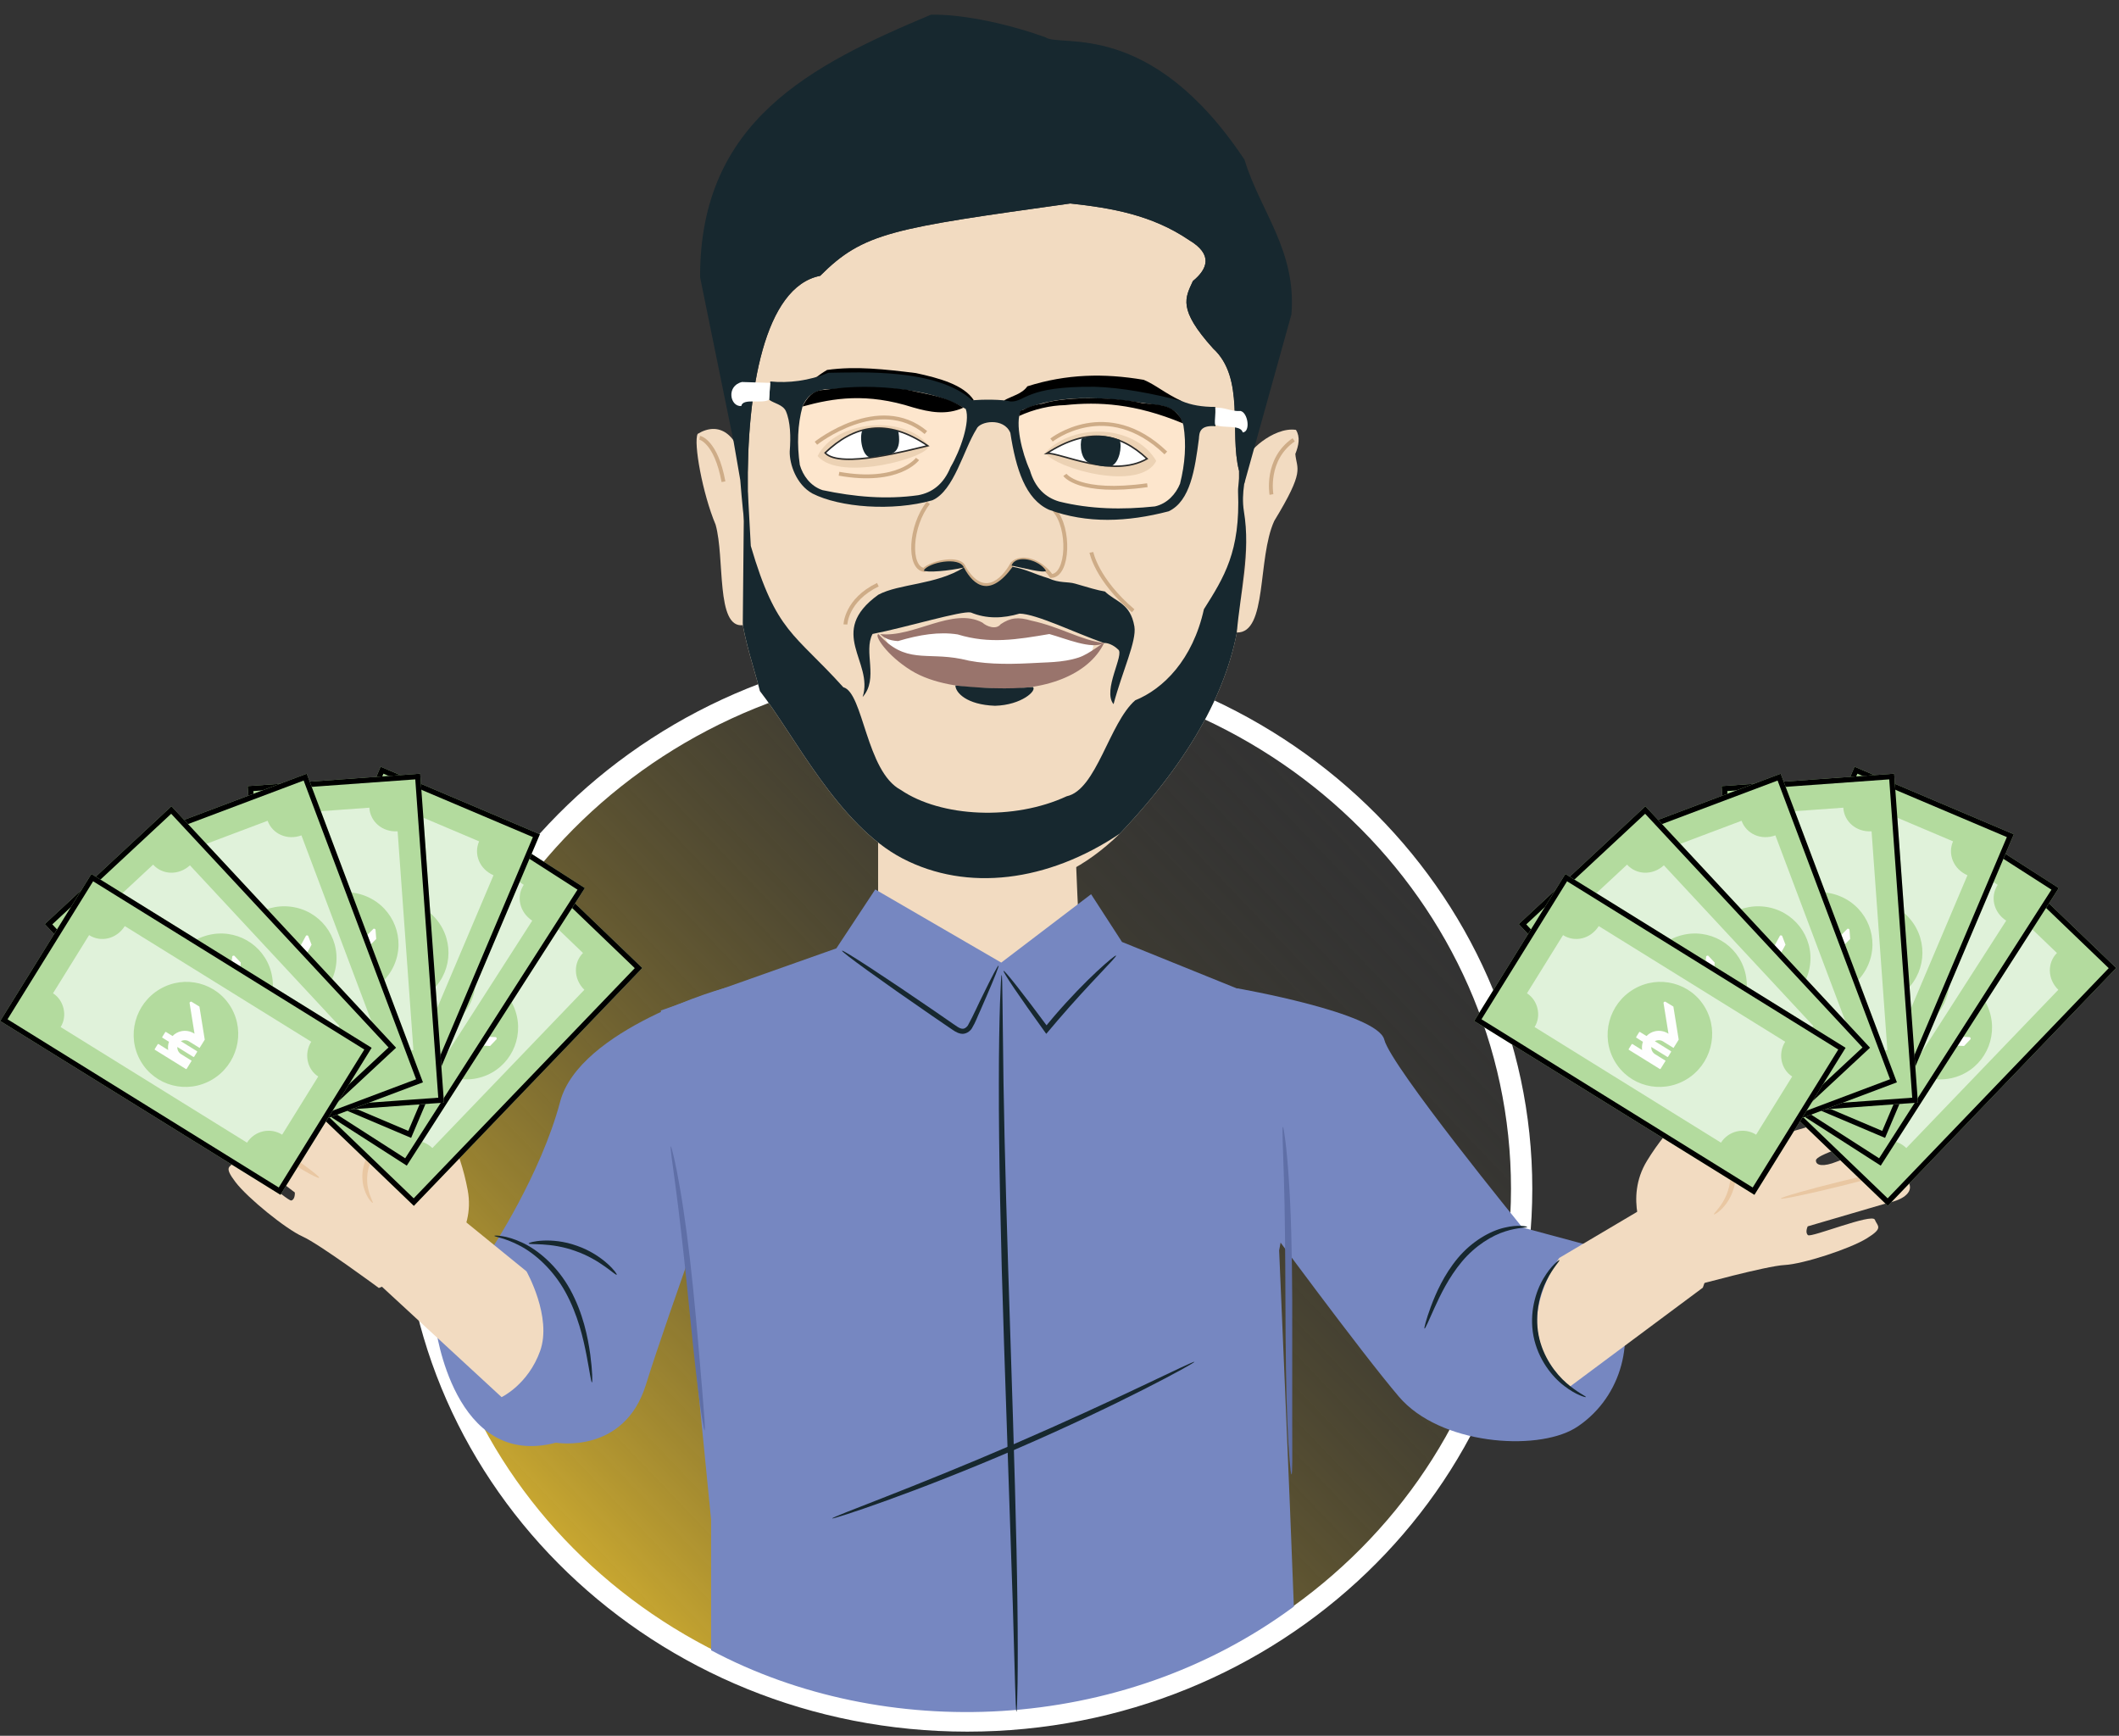 <svg width="398" height="326" viewBox="0 0 398 326" fill="none" xmlns="http://www.w3.org/2000/svg">
<rect x="0" y="0" width="398" height="326" fill="#333333" stroke="none"/>
<path d="M285.802 223.262C285.802 278.394 239.255 323.223 181.666 323.223C124.078 323.223 77.531 278.394 77.531 223.262C77.531 168.13 124.078 123.301 181.666 123.301C239.255 123.301 285.802 168.13 285.802 223.262Z" fill="url(#paint0_linear_691_8932)" stroke="white" stroke-width="4"/>
<path d="M193.291 191.406L164.93 183.281L164.93 150.425L201.997 158.781C201.959 158.785 202.624 175.782 203.057 180.69L193.291 191.406Z" fill="#F2DBC1"/>
<path d="M248.238 192.082L240.254 234.843C240.356 237.066 242.31 282.499 243.018 301.727C210.433 325.841 165.936 327.174 133.56 309.943V285.421L124.125 189.783L157.086 178.114L164.394 167.047L188.058 180.787L204.932 167.943L210.738 176.909L248.238 192.082Z" fill="#7687C1"/>
<path d="M209.625 179.465C209.716 179.579 208.457 180.905 206.435 183.046C204.414 185.188 201.643 188.165 198.709 191.582C198.092 192.31 197.488 193.022 196.903 193.71L196.513 194.168L196.163 193.685C193.891 190.539 191.926 187.743 190.552 185.714C189.178 183.684 188.396 182.421 188.492 182.341C188.587 182.26 189.542 183.375 191.05 185.29C192.557 187.205 194.617 189.921 196.922 193.04L196.183 193.016C196.768 192.32 197.373 191.6 197.99 190.863C200.945 187.422 203.814 184.508 205.965 182.496C208.119 180.485 209.54 179.358 209.625 179.465Z" fill="#17282F"/>
<path d="M190.915 321.484C190.874 321.484 190.83 321.001 190.784 320.078C190.75 319.08 190.704 317.737 190.647 316.047C190.545 312.463 190.401 307.419 190.225 301.222C189.802 288.632 189.221 271.375 188.58 252.312C187.952 233.204 187.579 215.902 187.611 203.377C187.607 197.114 187.703 192.046 187.82 188.544C187.892 186.855 187.949 185.511 187.99 184.513C188.044 183.592 188.092 183.108 188.135 183.109C188.178 183.109 188.212 183.594 188.24 184.516C188.254 185.514 188.274 186.858 188.299 188.548C188.343 192.132 188.405 197.175 188.483 203.373C188.673 215.892 189.184 233.186 189.811 252.293C190.437 271.392 190.955 288.689 191.097 301.213C191.181 307.475 191.175 312.543 191.126 316.046C191.087 317.736 191.056 319.079 191.032 320.078C190.998 321.001 190.958 321.484 190.915 321.484Z" fill="#17282F"/>
<path d="M224.336 255.77C224.368 255.834 223.472 256.365 221.824 257.272C220.178 258.184 217.77 259.45 214.773 260.972C208.779 264.017 200.401 268.026 190.995 272.094C181.583 276.159 172.931 279.509 166.618 281.783C163.463 282.921 160.897 283.806 159.11 284.378C157.325 284.953 156.328 285.241 156.305 285.174C156.283 285.107 157.237 284.693 158.98 284.002C160.897 283.25 163.383 282.276 166.374 281.104C172.615 278.66 181.21 275.209 190.605 271.152C199.994 267.09 208.402 263.193 214.466 260.319C217.371 258.942 219.786 257.799 221.65 256.916C223.35 256.119 224.305 255.708 224.336 255.77Z" fill="#17282F"/>
<path d="M136.912 185.4C135.952 185.4 108.802 193.32 105.201 206.934C101.601 220.548 92.268 234.684 92.268 234.684L81.836 249.306C81.836 249.306 85.214 276.029 104.42 270.952C104.42 270.952 117.236 273.218 121.317 260.065C125.398 246.913 138.841 209.934 138.841 209.934L136.912 185.4Z" fill="#7687C1"/>
<path d="M232.362 185.616C232.362 185.616 258.728 190.197 260.002 195.258C261.275 200.32 285.937 230.537 285.937 230.537L299.5 234.184L303.115 241.666C307.399 250.533 305.076 261.343 297.207 267.291C296.712 267.665 296.226 267.996 295.755 268.275C288.427 272.614 270.42 271.328 262.743 262.306C255.474 253.763 237.612 229.433 237.612 229.433L229.898 201.793L232.362 185.616Z" fill="#7687C1"/>
<path d="M292.871 236.251L312.378 224.704L321.777 236.251L319.832 241.84L294.685 260.559C294.685 260.559 289.97 257.085 288.853 250.419C287.678 243.405 292.871 236.251 292.871 236.251Z" fill="#F2DBC1"/>
<path d="M286.845 230.436C286.843 230.62 285.185 230.478 282.728 231.269C280.281 232.024 277.128 233.911 274.593 236.933C272.057 239.967 270.505 243.282 269.416 245.665C268.339 248.066 267.7 249.578 267.561 249.526C267.438 249.482 267.837 247.888 268.756 245.39C269.687 242.914 271.168 239.455 273.821 236.277C276.486 233.097 279.902 231.19 282.532 230.578C285.182 229.929 286.872 230.344 286.845 230.436Z" fill="#17282F"/>
<path d="M98.886 238.774L80.463 223.785L69.883 235.439L71.177 241.144L94.211 262.398C94.211 262.398 99.191 260.036 101.446 253.74C103.736 247.342 98.886 238.774 98.886 238.774Z" fill="#F2DBC1"/>
<path d="M111.179 259.637C111.025 259.653 110.761 257.659 110.158 254.492C109.542 251.345 108.547 246.954 106.211 242.685C103.87 238.428 100.46 235.43 97.664 233.975C94.859 232.474 92.822 232.29 92.86 232.099C92.867 232.039 93.375 232.026 94.281 232.162C95.188 232.294 96.485 232.642 97.983 233.335C100.985 234.683 104.652 237.748 107.093 242.194C109.521 246.635 110.419 251.165 110.862 254.375C111.29 257.609 111.302 259.625 111.179 259.637Z" fill="#17282F"/>
<path d="M115.833 239.405C115.629 239.646 112.745 236.566 108.067 234.949C103.413 233.253 99.318 233.855 99.299 233.535C99.192 233.303 103.455 232.195 108.386 233.979C113.336 235.704 116.054 239.288 115.833 239.405Z" fill="#17282F"/>
<path d="M297.868 262.384C297.845 262.44 297.416 262.338 296.684 262.031C295.951 261.726 294.931 261.169 293.8 260.297C291.547 258.593 288.881 255.314 288.026 250.942C287.19 246.565 288.444 242.529 289.901 240.111C290.626 238.879 291.365 237.985 291.931 237.429C292.496 236.871 292.856 236.618 292.899 236.661C293.03 236.78 291.75 237.99 290.508 240.44C289.264 242.843 288.205 246.667 288.986 250.757C289.784 254.842 292.191 257.997 294.241 259.765C296.306 261.577 297.945 262.225 297.868 262.384Z" fill="#17282F"/>
<path d="M309.223 232.788C308.942 232.502 305.029 225.086 309.339 218.025C313.648 210.964 318.441 207.429 321.212 204.925C323.983 202.422 328.893 194.6 330.531 195.58C332.168 196.559 333.345 198.443 332.442 201.473C331.538 204.503 322.974 211.393 325.355 214.09C326.33 215.195 329.476 214.423 329.476 214.423C329.476 214.423 341.497 211.375 346.307 209.344C351.115 207.313 355.856 206.814 356.154 208.606C356.452 210.397 355.818 211.641 351.835 213.31C347.85 214.979 341.113 216.88 341.077 217.93C341.04 218.981 342.599 219.136 344.932 218.191C347.265 217.245 358.525 213.595 359.708 214.627C360.891 215.66 360.931 217.818 359.535 218.743L357.194 220.54C357.194 220.54 359.423 222.177 358.531 223.788C357.639 225.398 354.6 225.911 354.6 225.911L339.533 230.324C339.533 230.324 338.972 231.502 339.598 231.98C340.226 232.46 351.635 227.817 352.136 229.07C352.636 230.324 353.854 230.59 350.634 232.578C347.413 234.566 338.627 237.414 335.194 237.584C331.761 237.753 318.345 241.441 318.345 241.441L309.223 232.788Z" fill="#F2DBC1"/>
<path d="M326.43 209.247C326.579 209.32 326.017 210.355 325.42 212.044C325.137 212.896 324.933 213.91 325.08 215.051C325.202 216.198 325.627 217.455 325.886 218.89C326.438 221.845 325.366 224.544 324.236 226.062C323.08 227.621 321.97 228.164 321.917 228.073C321.807 227.944 322.72 227.216 323.64 225.676C324.541 224.159 325.386 221.716 324.891 219.065C324.654 217.735 324.24 216.427 324.152 215.14C324.037 213.844 324.362 212.658 324.752 211.796C325.568 210.063 326.332 209.196 326.43 209.247Z" fill="#E9C7A2"/>
<path d="M334.48 225.103C334.43 224.873 339.397 223.45 345.573 221.921C351.75 220.393 356.797 219.34 356.848 219.568C356.897 219.797 351.932 221.221 345.754 222.75C339.579 224.278 334.531 225.331 334.48 225.103Z" fill="#E9C7A2"/>
<path d="M82.72 237.21C83.084 237.047 89.356 231.614 87.848 223.531C86.339 215.448 83.132 210.447 81.44 207.131C79.747 203.817 77.95 194.813 76.078 195.125C74.206 195.437 72.442 196.752 72.209 199.877C71.974 203.003 76.197 209.516 74.083 212.378C72.552 214.451 70.378 212.913 70.378 212.913C70.378 212.913 60.266 205.747 56.509 202.129C52.752 198.512 48.516 196.335 47.603 197.882C46.69 199.429 46.839 200.806 49.956 203.791C53.073 206.775 58.672 210.97 58.333 211.953C57.995 212.936 56.488 212.516 54.651 210.798C52.814 209.081 43.626 201.632 42.157 202.157C40.69 202.682 39.888 204.662 40.86 206.021L42.402 208.528C42.402 208.528 39.747 209.235 40.006 211.046C40.264 212.856 42.913 214.43 42.913 214.43L55.374 223.961C55.374 223.961 55.479 225.252 54.726 225.467C53.973 225.683 44.997 217.264 44.086 218.24C43.175 219.217 41.947 219.022 44.24 222.024C46.534 225.027 53.704 230.839 56.84 232.237C59.977 233.637 71.159 241.901 71.159 241.901L82.72 237.21Z" fill="#F2DBC1"/>
<path d="M59.946 221.202C59.772 221.48 55.417 219.085 50.446 215.514C45.468 211.95 41.786 208.583 41.986 208.324C42.193 208.05 46.183 210.97 51.137 214.515C56.082 218.069 60.128 220.911 59.946 221.202Z" fill="#E9C7A2"/>
<path d="M70.011 225.91C69.935 225.982 69.036 225.187 68.449 223.441C67.862 221.751 67.754 218.988 69.356 216.662C70.15 215.53 71.124 214.713 71.915 213.944C72.724 213.185 73.351 212.458 73.757 211.758C74.6 210.365 74.434 209.266 74.593 209.259C74.705 209.198 75.176 210.422 74.407 212.099C74.049 212.92 73.4 213.789 72.605 214.605C71.823 215.434 70.908 216.253 70.213 217.251C68.824 219.261 68.782 221.693 69.15 223.283C69.507 224.914 70.154 225.82 70.011 225.91Z" fill="#E9C7A2"/>
<path d="M187.548 181.351C187.674 181.409 186.816 183.578 185.325 187.038C184.936 187.929 184.526 188.871 184.094 189.863C183.6 190.888 183.275 191.929 182.545 193.132C182.193 193.71 181.35 194.314 180.468 194.136C179.628 193.983 179.067 193.493 178.515 193.139C177.391 192.371 176.233 191.58 175.047 190.768C170.299 187.507 166.034 184.508 162.976 182.297C159.916 180.085 158.064 178.661 158.143 178.546C158.222 178.433 160.217 179.651 163.379 181.713C166.541 183.776 170.87 186.681 175.618 189.943C176.801 190.76 177.954 191.557 179.074 192.331C179.641 192.722 180.155 193.115 180.625 193.192C181.077 193.28 181.47 193.042 181.79 192.598C182.906 190.571 183.838 188.385 184.678 186.743C186.335 183.358 187.421 181.294 187.548 181.351Z" fill="#17282F"/>
<path d="M240.96 211.636C241.048 211.631 241.206 212.539 241.414 214.185C241.628 215.831 241.851 218.219 242.051 221.172C242.469 227.078 242.687 235.248 242.714 244.263C242.714 253.177 242.713 261.237 242.713 267.346C242.717 270.146 242.719 272.491 242.722 274.34C242.713 275.992 242.666 276.908 242.578 276.91C242.49 276.913 242.367 276.002 242.223 274.353C242.072 272.702 241.933 270.313 241.808 267.358C241.553 261.449 241.459 253.281 241.434 244.266C241.407 235.254 241.331 227.1 241.146 221.198C241.055 218.401 240.978 216.057 240.917 214.209C240.861 212.557 240.872 211.641 240.96 211.636Z" fill="#5F6FA7"/>
<path d="M125.992 215.31C126.066 215.298 126.272 216.028 126.58 217.358C126.894 218.687 127.275 220.624 127.694 223.024C128.538 227.825 129.429 234.493 130.172 241.875C130.913 249.257 131.458 255.944 131.867 260.783C132.043 263.029 132.194 264.942 132.316 266.516C132.409 267.871 132.424 268.625 132.348 268.633C132.272 268.641 132.114 267.902 131.891 266.558C131.664 265.214 131.394 263.263 131.092 260.85C130.485 256.024 129.817 249.342 129.076 241.969C128.335 234.597 127.568 227.937 126.924 223.124C126.623 220.89 126.368 218.987 126.157 217.422C125.98 216.075 125.917 215.322 125.992 215.31Z" fill="#5F6FA7"/>
<path fill-rule="evenodd" clip-rule="evenodd" d="M140.458 92.295C140.231 73.395 143.568 53.867 154.055 51.804C162.23 43.618 167.663 42.89 201.033 38.219C208.751 39.058 216.378 40.362 223.339 45.092C227.827 47.757 226.884 50.472 224.056 52.791C222.628 55.944 221.171 58.03 227.86 65.452C233.904 71.002 230.892 81.167 232.71 88.322C232.701 97.755 232.692 107.188 232.683 116.621C230.87 128.904 224.081 142.099 210.325 156.571C197.229 169.31 183.557 169.112 169.543 161.247C157.441 154.967 149.22 138.093 142.731 129.795C140.539 121.114 136.092 111.841 140.458 92.295Z" fill="#F2DBC1"/>
<path fill-rule="evenodd" clip-rule="evenodd" d="M232.773 88.643C232.889 89.81 232.493 91.264 232.536 92.319C232.995 103.593 229.908 108.424 226.123 114.423C224.026 123.903 218.499 129.387 213.218 131.528C208.328 135.785 205.953 148.369 200.347 149.549C190.46 154.146 176.765 153.506 169.208 148.367C162.659 144.914 162.174 130.054 158.39 129.069C149.161 118.818 145.827 118.905 141.018 102.533C140.833 99.119 140.647 95.705 140.461 92.291C136.095 111.838 140.542 121.11 142.735 129.792C149.224 138.09 157.445 154.963 169.547 161.243C181.649 167.523 196.768 165.657 210.328 156.568C224.085 142.095 230.874 128.9 232.687 116.618C233.64 103.537 235.598 94.573 233.253 88.824C232.764 88.309 232.945 88.832 232.773 88.643Z" fill="#17282F"/>
<path d="M174.366 94.439C170.87 98.848 170.572 106.628 173.555 107.036C174.956 105.619 180.368 104.444 181.038 106.585C184.598 112.596 188.354 109.201 190.164 105.836C191.826 104.26 195.389 105.241 197.466 108.184C200.732 108.023 200.985 99.101 198.031 95.848" stroke="#CEAC87" stroke-width="0.727" stroke-miterlimit="22.926"/>
<path fill-rule="evenodd" clip-rule="evenodd" d="M173.503 107.145C173.955 107.595 178.345 107.217 181.046 106.581C180.154 104.44 174.3 105.668 173.503 107.145Z" fill="#17282F"/>
<path fill-rule="evenodd" clip-rule="evenodd" d="M196.464 107.211C196.037 107.684 192.391 106.716 189.991 106.222C190.77 104.037 195.223 105.089 196.464 107.211Z" fill="#17282F"/>
<path fill-rule="evenodd" clip-rule="evenodd" d="M192.965 72.555C200.314 70.22 207.376 70.075 214.819 71.336C217.108 72.301 218.78 73.855 221.947 75.324C222.015 76.715 222.082 78.106 222.149 79.498C213.224 75.784 206.329 75.416 200.063 76.083C197.372 76.135 194.641 76.481 191.772 77.81C190.713 76.94 189.654 76.07 188.595 75.2C190.056 74.363 191.945 74.019 192.965 72.555Z" fill="black"/>
<path fill-rule="evenodd" clip-rule="evenodd" d="M150.732 76.348C156.564 74.745 162.787 73.734 171.498 76.516C174.595 77.4 177.71 78.023 180.959 76.564C181.605 76.093 182.251 75.623 182.897 75.153C181.01 72.257 176.369 71.006 172.042 70.071C166.217 69.353 160.717 68.726 155.354 69.478C151.881 71.498 150.381 73.794 150.732 76.348Z" fill="black"/>
<path fill-rule="evenodd" clip-rule="evenodd" d="M162.023 130.909C165.097 127.439 162.106 122.387 163.887 119.065C170.249 117.82 180.585 114.671 182.333 115.029C185.324 116.27 188.39 116.16 191.5 115.245C194.672 115.289 202.067 118.926 207.351 120.766C208.074 120.691 209.21 121.186 210.009 121.982C211.296 122.832 206.999 129.652 209.153 132.253C210.819 125.981 213.521 120.4 213.067 117.664C212.311 113.239 209.591 113.082 207.529 111.089C206.258 110.894 204.341 110.324 201.93 109.612C200.56 109.208 198.956 109.551 196.93 108.604C193.903 107.682 192.932 106.973 190.2 106.445C186.016 112.227 182.936 110.16 181.048 106.582C175.725 109.893 168.932 109.577 164.952 111.707C155.188 118.78 164.172 124.259 162.023 130.909Z" fill="#17282F"/>
<path fill-rule="evenodd" clip-rule="evenodd" d="M234.696 85.922C233.729 85.361 239.093 80.088 243.413 80.734C244.253 82.095 243.931 83.652 243.294 85.263C243.557 88.234 245.197 88.203 239.338 97.832C236.122 104.841 238.094 118.939 232.308 118.791C232.937 111.199 234.957 103.955 233.626 95.959C233.107 92.584 233.946 89.33 234.696 85.922Z" fill="#F2DBC1"/>
<path d="M238.811 92.872C238.811 92.872 237.621 86.298 242.986 82.6" stroke="#CEAC87" stroke-width="0.727" stroke-miterlimit="22.926"/>
<path fill-rule="evenodd" clip-rule="evenodd" d="M139.855 88.24C138.599 81.262 134.938 79.121 131.039 81.486C130.213 83.096 131.948 92.704 134.41 98.546C136.173 104.836 134.432 117.95 139.509 117.42C139.574 110.702 139.639 103.983 139.704 97.264C139.755 94.256 139.805 91.248 139.855 88.24Z" fill="#F2DBC1"/>
<path d="M131.414 82.207C131.414 82.207 134.479 82.825 135.887 90.473" stroke="#CEAC87" stroke-width="0.727" stroke-miterlimit="22.926"/>
<path d="M158.794 117.276C158.794 117.276 158.927 112.699 164.885 109.811" stroke="#CEAC87" stroke-width="0.727" stroke-miterlimit="22.926"/>
<path d="M204.992 103.742C204.992 103.742 205.953 108.862 212.839 114.714" stroke="#CEAC87" stroke-width="0.727" stroke-miterlimit="22.926"/>
<path fill-rule="evenodd" clip-rule="evenodd" d="M232.697 88.318C230.879 81.163 233.892 70.998 227.847 65.448C221.158 58.026 222.615 55.94 224.043 52.787C226.871 50.468 227.814 47.753 223.326 45.088C216.366 40.358 208.738 39.054 201.021 38.215C167.65 42.886 162.217 43.614 154.042 51.8C143.555 53.863 140.218 73.391 140.445 92.291C140.671 111.191 139.042 90.163 139.042 90.163C138.627 87.765 138.212 85.367 137.797 82.969C135.696 72.673 133.595 62.377 131.495 52.081C131.411 22.752 152.272 12.241 174.858 2.758C181.298 2.632 190.138 4.745 196.363 7.006C199.225 9.009 216.024 3.345 233.747 29.992C236.686 39.673 243.533 47.029 242.563 59.036C239.607 69.656 236.65 80.276 233.694 90.896C233.362 90.037 233.029 89.177 232.697 88.318Z" fill="#17282F"/>
<path fill-rule="evenodd" clip-rule="evenodd" d="M182.603 75.176C184.519 75.015 188.245 74.978 189.827 75.41C192.623 75.495 192.578 72.507 205.617 72.64C210.724 72.802 216.49 73.899 221.948 75.322C223.69 76.073 225.802 76.435 228.265 76.426C228.275 77.632 228.286 78.839 228.297 80.045C225.326 79.814 225.259 81.253 225.183 82.414C224.438 88.089 223.587 94.098 219.508 96.028C211.729 98.057 204.177 98.377 197.016 95.732C192.631 93.746 190.824 88.155 189.768 81.298C188.547 78.352 183.977 79.089 183.406 80.593C180.978 84.427 179.203 92.171 175.12 93.959C167.608 96.084 157.752 95.306 152.603 92.694C149.55 91.002 148.278 87.165 148.33 84.795C148.544 82.051 148.476 79.194 147.598 77.193C147.012 75.972 145.382 75.772 144.453 75.076C144.529 73.931 144.605 72.786 144.681 71.641C148.069 71.983 151.96 71.523 155.563 70.02C161.639 69.948 175.907 69.125 182.603 75.176Z" fill="#17282F"/>
<path fill-rule="evenodd" clip-rule="evenodd" d="M150.733 76.35C149.79 79.808 149.679 83.479 150.228 87.32C150.793 89.273 152.191 91.286 154.481 92.051C160.496 93.329 166.49 93.845 172.449 93.007C175.097 92.518 177.237 90.932 178.543 87.725C180.374 84.634 182.272 79.196 181.391 76.813C173.87 72.377 164.46 72.62 154.936 73.143C152.457 73.493 151.379 74.778 150.733 76.35Z" fill="#FDE6CD"/>
<path fill-rule="evenodd" clip-rule="evenodd" d="M222.276 79.885C222.854 83.421 222.584 87.084 221.639 90.847C220.874 92.731 219.275 94.588 216.918 95.111C210.803 95.757 204.787 95.648 198.948 94.196C196.365 93.435 194.401 91.635 193.436 88.311C191.935 85.046 190.612 79.44 191.735 77.162C199.677 73.53 209.011 74.749 218.429 76.258C220.858 76.864 221.796 78.253 222.276 79.885Z" fill="#FDE6CD"/>
<path d="M153.251 83.242C153.251 83.242 165.072 73.848 173.904 81.237" stroke="#CEAC87" stroke-width="0.727" stroke-miterlimit="22.926"/>
<path d="M172.335 86.2C172.335 86.2 168.813 90.982 157.586 88.974" stroke="#CEAC87" stroke-width="0.727" stroke-miterlimit="22.926"/>
<path fill-rule="evenodd" clip-rule="evenodd" d="M196.285 85.042C201.862 79.163 213.345 79.903 217.168 86.576C214.195 92.386 198.451 88.112 196.285 85.042Z" fill="#ECD2B4"/>
<path fill-rule="evenodd" clip-rule="evenodd" d="M174.358 83.61C170.04 77.919 157.036 78.782 153.569 85.647C157.872 90.745 175.453 85.592 174.358 83.61Z" fill="#ECD2B4"/>
<path d="M197.503 82.648C197.503 82.648 207.894 74.435 218.971 85.067" stroke="#CEAC87" stroke-width="0.727" stroke-miterlimit="22.926"/>
<path d="M200.016 89.188C200.016 89.188 202.591 92.93 215.501 91.129" stroke="#CEAC87" stroke-width="0.727" stroke-miterlimit="22.926"/>
<path fill-rule="evenodd" clip-rule="evenodd" d="M150.73 76.351C156.563 74.748 162.786 73.737 171.496 76.519C174.594 77.403 177.709 78.026 180.958 76.567C180.312 77.037 181.604 76.097 180.958 76.567C177.654 74.464 174.586 74.122 170.259 73.187C164.434 72.469 160.164 72.473 154.801 73.226C152.594 73.284 151.529 74.784 150.73 76.351Z" fill="black"/>
<path fill-rule="evenodd" clip-rule="evenodd" d="M195.717 75.829C200.828 74.222 210.41 74.706 214.486 75.703C217.07 76.003 219.277 75.944 220.787 77.377C221.165 77.735 221.92 78.451 222.144 79.499C213.218 75.785 206.324 75.418 200.057 76.085C197.367 76.137 194.23 76.823 191.361 78.152C191.672 77.738 191.332 77.049 192.068 77.029C193.529 76.192 195.349 75.838 195.717 75.829Z" fill="black"/>
<path fill-rule="evenodd" clip-rule="evenodd" d="M139.228 76.256C139.543 74.694 143.044 75.907 144.458 75.079C144.528 74.023 144.598 72.967 144.668 71.911C142.899 71.855 141.131 71.799 139.363 71.743C136.336 72.492 137.134 76.425 139.228 76.256Z" fill="white"/>
<path fill-rule="evenodd" clip-rule="evenodd" d="M233.418 81.216C233.021 79.673 229.676 80.523 228.219 79.77C228.094 78.719 228.395 77.636 228.27 76.586C230.033 76.437 231.228 77.333 232.991 77.184C234.38 77.451 234.947 81.09 233.418 81.216Z" fill="white"/>
<path d="M165.957 119.306L184.697 118.076L194.279 118.56L197.958 118.463L205.392 121.212L204.724 123.806L195.586 126.255L174.194 124.61L167.506 122.21L165.957 119.306Z" fill="white"/>
<path fill-rule="evenodd" clip-rule="evenodd" d="M165.334 119.092C171.661 119.772 178.961 113.948 184.523 116.935C185.247 117.611 187.088 118.368 187.96 117.225C189.784 116.018 191.211 115.812 193.722 116.566C199.17 117.735 202.95 120.215 207.362 120.779C205.067 122.068 200.07 119.89 197.091 119.081C191.002 120.115 185.871 120.986 179.881 119.153C176.413 118.608 172.692 119.199 168.672 120.401C166.845 120.293 165.987 119.74 165.334 119.092Z" fill="#99746C"/>
<path fill-rule="evenodd" clip-rule="evenodd" d="M164.99 119.089C164.103 119.309 166.586 123.094 171.088 125.896C175.211 128.462 181.117 129.221 186.129 129.238C196.135 130.037 204.504 126.72 207.367 120.783C207.28 120.528 204.701 122.8 202.617 123.485C199.502 124.51 196.343 124.36 193.399 124.565C188.779 124.794 184.351 124.739 180.548 123.76C173.924 122.439 170.078 124.769 164.99 119.089Z" fill="#99746C"/>
<path fill-rule="evenodd" clip-rule="evenodd" d="M179.445 128.746C184.797 129.272 189.138 129.492 194.002 129.03C194.815 129.676 191.886 132.422 186.885 132.554C181.542 132.361 179.48 130.08 179.445 128.746Z" fill="#17282F"/>
<path fill-rule="evenodd" clip-rule="evenodd" d="M196.61 85.147C204.374 80.104 210.393 81.391 215.452 86.159C208.915 89.92 199.043 84.929 196.61 85.147Z" fill="white" stroke="#2B2B2A" stroke-width="0.289" stroke-miterlimit="22.926"/>
<path fill-rule="evenodd" clip-rule="evenodd" d="M203.171 82.369C202.789 83.351 202.881 86.812 205.129 87.076C205.129 87.076 207.298 87.882 208.788 87.501C210.208 86.895 210.813 83.932 210.285 82.592C207.654 81.62 205.57 81.718 203.171 82.369Z" fill="#17282F"/>
<path fill-rule="evenodd" clip-rule="evenodd" d="M154.975 85.053C160.359 79.902 166.556 78.428 174.248 83.719C171.26 84.391 157.798 88.141 154.975 85.053Z" fill="white" stroke="#2B2B2A" stroke-width="0.289" stroke-miterlimit="22.926"/>
<path fill-rule="evenodd" clip-rule="evenodd" d="M168.697 80.955C168.92 81.861 169.334 84.908 167.104 85.29C166.045 85.447 164.531 85.75 163.472 85.907C161.968 85.728 161.35 82.223 161.979 80.805C164.297 80.299 166.613 80.327 168.697 80.955Z" fill="#17282F"/>
<g clip-path="url(#clip0_691_8932)">
<path fill-rule="evenodd" clip-rule="evenodd" d="M54.297 203.965L97.205 159.292L120.64 181.801L77.732 226.474L54.297 203.965Z" fill="#B3DB9E"/>
<path fill-rule="evenodd" clip-rule="evenodd" d="M93.728 170.153C95.448 171.851 98.485 171.845 100.225 170.076L109.498 178.982C107.663 180.844 107.701 183.88 109.757 185.896L81.211 215.617C79.329 213.763 76.291 213.769 74.551 215.538L65.279 206.632C67.118 204.761 67.082 201.725 65.189 199.865L93.728 170.153Z" fill="#E0F2DA"/>
<path fill-rule="evenodd" clip-rule="evenodd" d="M78.128 195.895C76.409 190.721 79.197 185.178 84.356 183.514C89.514 181.85 95.089 184.695 96.808 189.87C98.527 195.044 95.739 200.586 90.58 202.25C85.421 203.914 79.847 201.069 78.128 195.895Z" fill="#B3DB9E"/>
<path fill-rule="evenodd" clip-rule="evenodd" d="M81.118 191.516L85.854 186.584C85.895 186.542 85.964 186.542 86.008 186.584L86.767 187.314C86.788 187.333 86.801 187.361 86.802 187.389C86.803 187.418 86.793 187.446 86.773 187.467L85.294 189.007C85.812 189.038 86.323 189.195 86.776 189.479L87.78 188.434C87.821 188.392 87.89 188.392 87.934 188.434L88.693 189.163C88.737 189.205 88.74 189.275 88.699 189.317L87.695 190.362C88.057 190.891 88.24 191.51 88.243 192.133C88.246 192.949 87.942 193.775 87.328 194.414L87.33 194.417L87.262 194.488L93.106 194.783C93.264 194.791 93.331 195.106 93.274 195.165L92.053 196.451L85.814 196.136C85.79 196.134 85.765 196.127 85.744 196.113C85.723 196.1 85.706 196.081 85.694 196.059L84.448 194.862L86.054 193.19L86.056 193.193C86.345 192.892 86.488 192.506 86.487 192.125C86.486 191.978 86.463 191.832 86.419 191.691L83.963 194.248C83.922 194.29 83.853 194.29 83.809 194.248L83.05 193.519C83.006 193.477 83.003 193.408 83.044 193.366L85.5 190.808C85.357 190.769 85.21 190.752 85.063 190.758C84.683 190.772 84.302 190.93 84.014 191.231L84.016 191.233L82.41 192.905L81.124 191.669C81.08 191.627 81.077 191.558 81.118 191.516L81.118 191.516Z" fill="#FEFEFE"/>
</g>
<rect x="55.004" y="203.951" width="60.941" height="31.494" transform="rotate(-46.155 55.004 203.951)" stroke="black"/>
<g clip-path="url(#clip1_691_8932)">
<path fill-rule="evenodd" clip-rule="evenodd" d="M49.055 201.375L82.503 149.241L109.852 166.788L76.404 218.922L49.055 201.375Z" fill="#B3DB9E"/>
<path fill-rule="evenodd" clip-rule="evenodd" d="M81.192 160.567C83.209 161.9 86.187 161.306 87.552 159.234L98.373 166.176C96.934 168.358 97.559 171.329 99.966 172.909L77.713 207.594C75.508 206.14 72.529 206.734 71.165 208.806L60.344 201.863C61.786 199.671 61.163 196.7 58.946 195.242L81.192 160.567Z" fill="#E0F2DA"/>
<path fill-rule="evenodd" clip-rule="evenodd" d="M70.873 188.846C68.185 184.102 69.848 178.125 74.587 175.494C79.325 172.862 85.346 174.575 88.034 179.318C90.722 184.061 89.059 190.039 84.32 192.67C79.581 195.302 73.561 193.589 70.873 188.846Z" fill="#B3DB9E"/>
<path fill-rule="evenodd" clip-rule="evenodd" d="M72.952 183.971L76.644 178.216C76.676 178.167 76.744 178.153 76.795 178.186L77.681 178.755C77.706 178.77 77.723 178.794 77.73 178.822C77.736 178.85 77.731 178.88 77.716 178.904L76.563 180.701C77.078 180.632 77.609 180.687 78.109 180.878L78.892 179.658C78.924 179.609 78.991 179.595 79.042 179.628L79.929 180.196C79.98 180.229 79.996 180.297 79.964 180.346L79.182 181.566C79.639 182.014 79.938 182.586 80.061 183.197C80.223 183.997 80.084 184.866 79.606 185.612L79.609 185.614L79.555 185.697L85.346 184.856C85.503 184.833 85.629 185.129 85.585 185.198L84.636 186.696L78.454 187.594C78.429 187.598 78.404 187.595 78.381 187.586C78.358 187.576 78.337 187.562 78.322 187.542L76.867 186.609L78.119 184.658L78.122 184.66C78.347 184.309 78.412 183.902 78.337 183.529C78.308 183.385 78.257 183.246 78.186 183.117L76.272 186.101C76.24 186.15 76.172 186.164 76.121 186.131L75.235 185.562C75.184 185.529 75.168 185.462 75.2 185.413L77.114 182.429C76.967 182.418 76.819 182.43 76.676 182.464C76.305 182.551 75.963 182.78 75.738 183.131L75.741 183.133L74.489 185.084L72.988 184.12C72.936 184.087 72.92 184.02 72.952 183.971L72.952 183.971Z" fill="#FEFEFE"/>
</g>
<rect x="49.745" y="201.224" width="60.941" height="31.494" transform="rotate(-57.317 49.745 201.224)" stroke="black"/>
<g clip-path="url(#clip2_691_8932)">
<path fill-rule="evenodd" clip-rule="evenodd" d="M47.305 201.023L71.488 143.998L101.403 156.684L77.22 213.71L47.305 201.023Z" fill="#B3DB9E"/>
<path fill-rule="evenodd" clip-rule="evenodd" d="M72.106 155.382C74.319 156.356 77.154 155.269 78.151 152.997L89.987 158.016C88.936 160.409 90.053 163.232 92.692 164.384L76.603 202.323C74.184 201.261 71.348 202.349 70.352 204.621L58.516 199.602C59.568 197.198 58.453 194.374 56.022 193.31L72.106 155.382Z" fill="#E0F2DA"/>
<path fill-rule="evenodd" clip-rule="evenodd" d="M66.702 184.997C63.253 180.775 63.884 174.603 68.112 171.21C72.339 167.818 78.561 168.491 82.011 172.714C85.46 176.936 84.828 183.109 80.601 186.501C76.373 189.893 70.151 189.22 66.702 184.997Z" fill="#B3DB9E"/>
<path fill-rule="evenodd" clip-rule="evenodd" d="M67.927 179.841L70.597 173.546C70.62 173.492 70.684 173.467 70.74 173.491L71.71 173.902C71.736 173.913 71.758 173.934 71.769 173.961C71.78 173.987 71.78 174.017 71.77 174.043L70.936 176.009C71.432 175.854 71.965 175.819 72.489 175.923L73.055 174.588C73.078 174.534 73.142 174.51 73.198 174.533L74.168 174.945C74.224 174.968 74.251 175.032 74.228 175.086L73.662 176.42C74.189 176.785 74.58 177.299 74.805 177.88C75.099 178.641 75.108 179.521 74.762 180.337L74.766 180.339L74.727 180.429L80.293 178.624C80.444 178.575 80.618 178.846 80.586 178.921L79.903 180.558L73.961 182.485C73.938 182.493 73.912 182.494 73.888 182.489C73.863 182.484 73.841 182.473 73.822 182.456L72.231 181.782L73.136 179.648L73.139 179.649C73.302 179.265 73.298 178.853 73.161 178.498C73.108 178.361 73.035 178.232 72.943 178.117L71.559 181.381C71.536 181.435 71.471 181.459 71.415 181.436L70.446 181.024C70.389 181.001 70.363 180.937 70.386 180.883L71.77 177.619C71.623 177.633 71.48 177.67 71.344 177.728C70.993 177.876 70.695 178.159 70.532 178.543L70.535 178.544L69.63 180.678L67.987 179.982C67.931 179.958 67.904 179.895 67.927 179.841L67.927 179.841Z" fill="#FEFEFE"/>
</g>
<rect x="47.96" y="200.758" width="60.941" height="31.494" transform="rotate(-67.019 47.96 200.758)" stroke="black"/>
<g clip-path="url(#clip3_691_8932)">
<path fill-rule="evenodd" clip-rule="evenodd" d="M50.977 209.426L46.515 147.645L78.925 145.305L83.386 207.085L50.977 209.426Z" fill="#B3DB9E"/>
<path fill-rule="evenodd" clip-rule="evenodd" d="M52.256 157.498C54.669 157.357 56.698 155.097 56.549 152.62L69.372 151.694C69.528 154.303 71.808 156.307 74.682 156.129L77.65 197.232C75.014 197.389 72.985 199.65 73.133 202.126L60.31 203.052C60.151 200.433 57.872 198.427 55.223 198.589L52.256 157.498Z" fill="#E0F2DA"/>
<path fill-rule="evenodd" clip-rule="evenodd" d="M60.94 186.322C55.945 184.135 53.694 178.354 55.912 173.408C58.129 168.462 63.974 166.225 68.969 168.412C73.963 170.599 76.214 176.381 73.997 181.327C71.779 186.273 65.934 188.509 60.94 186.322Z" fill="#B3DB9E"/>
<path fill-rule="evenodd" clip-rule="evenodd" d="M59.679 181.172L59.187 174.352C59.183 174.294 59.229 174.242 59.289 174.238L60.34 174.162C60.369 174.16 60.397 174.169 60.419 174.187C60.441 174.206 60.455 174.232 60.458 174.26L60.611 176.39C60.982 176.026 61.44 175.752 61.955 175.605L61.85 174.16C61.846 174.101 61.892 174.05 61.953 174.046L63.003 173.97C63.064 173.965 63.117 174.009 63.121 174.068L63.225 175.513C63.861 175.599 64.443 175.877 64.907 176.292C65.516 176.836 65.926 177.615 65.99 178.499L65.993 178.499L66 178.597L70.132 174.453C70.244 174.341 70.522 174.503 70.529 174.584L70.666 176.352L66.255 180.776C66.238 180.793 66.216 180.806 66.192 180.813C66.168 180.819 66.142 180.82 66.118 180.814L64.395 180.938L64.228 178.626L64.231 178.626C64.201 178.21 64.01 177.845 63.726 177.591C63.617 177.493 63.492 177.412 63.358 177.352L63.614 180.888C63.618 180.946 63.572 180.998 63.511 181.002L62.461 181.078C62.4 181.082 62.347 181.038 62.343 180.98L62.087 177.443C61.963 177.523 61.852 177.621 61.758 177.734C61.513 178.026 61.376 178.414 61.406 178.83L61.41 178.83L61.577 181.142L59.797 181.27C59.736 181.274 59.684 181.23 59.679 181.172L59.679 181.172Z" fill="#FEFEFE"/>
</g>
<rect x="51.439" y="208.891" width="60.941" height="31.494" transform="rotate(-94.13 51.439 208.891)" stroke="black"/>
<g clip-path="url(#clip4_691_8932)">
<path fill-rule="evenodd" clip-rule="evenodd" d="M49.031 214.727L27.205 156.758L57.615 145.308L79.441 203.277L49.031 214.727Z" fill="#B3DB9E"/>
<path fill-rule="evenodd" clip-rule="evenodd" d="M35.504 164.576C37.778 163.755 39.081 161.012 38.235 158.68L50.267 154.149C51.157 156.607 53.912 157.881 56.618 156.894L71.139 195.46C68.655 196.36 67.352 199.104 68.198 201.436L56.166 205.966C55.27 203.5 52.515 202.224 50.021 203.132L35.504 164.576Z" fill="#E0F2DA"/>
<path fill-rule="evenodd" clip-rule="evenodd" d="M52.021 189.743C46.611 189.064 42.811 184.16 43.532 178.788C44.252 173.416 49.222 169.611 54.632 170.289C60.042 170.967 63.842 175.872 63.121 181.244C62.4 186.616 57.431 190.421 52.021 189.743Z" fill="#B3DB9E"/>
<path fill-rule="evenodd" clip-rule="evenodd" d="M49.351 185.163L46.941 178.764C46.921 178.709 46.95 178.647 47.007 178.625L47.993 178.255C48.02 178.244 48.05 178.245 48.076 178.256C48.102 178.267 48.123 178.289 48.134 178.315L48.886 180.314C49.138 179.859 49.499 179.466 49.951 179.18L49.44 177.823C49.42 177.768 49.449 177.706 49.506 177.685L50.492 177.314C50.549 177.292 50.612 177.319 50.633 177.374L51.144 178.731C51.777 178.632 52.414 178.734 52.977 178.999C53.715 179.348 54.329 179.978 54.642 180.808L54.645 180.807L54.68 180.899L57.465 175.752C57.54 175.613 57.853 175.689 57.882 175.765L58.516 177.421L55.543 182.916C55.531 182.937 55.514 182.956 55.493 182.969C55.472 182.982 55.447 182.99 55.422 182.991L53.805 183.6L52.989 181.43L52.992 181.429C52.845 181.039 52.558 180.744 52.214 180.581C52.081 180.518 51.939 180.476 51.793 180.455L53.042 183.773C53.063 183.828 53.033 183.89 52.976 183.912L51.991 184.283C51.934 184.304 51.87 184.277 51.85 184.222L50.6 180.904C50.504 181.016 50.425 181.141 50.367 181.276C50.215 181.626 50.194 182.037 50.341 182.427L50.344 182.426L51.161 184.595L49.492 185.224C49.435 185.245 49.371 185.218 49.351 185.163L49.351 185.163Z" fill="#FEFEFE"/>
</g>
<rect x="49.323" y="214.082" width="60.941" height="31.494" transform="rotate(-110.632 49.323 214.082)" stroke="black"/>
<g clip-path="url(#clip5_691_8932)">
<path fill-rule="evenodd" clip-rule="evenodd" d="M50.602 218.906L8.411 173.555L32.202 151.423L74.392 196.774L50.602 218.906Z" fill="#B3DB9E"/>
<path fill-rule="evenodd" clip-rule="evenodd" d="M19.055 177.637C20.847 176.015 21.012 172.982 19.345 171.145L28.757 162.388C30.513 164.324 33.546 164.457 35.675 162.518L63.744 192.69C61.788 194.464 61.623 197.497 63.291 199.334L53.878 208.091C52.113 206.15 49.08 206.015 47.117 207.801L19.055 177.637Z" fill="#E0F2DA"/>
<path fill-rule="evenodd" clip-rule="evenodd" d="M43.886 194.658C38.624 196.083 33.247 192.988 31.875 187.744C30.503 182.5 33.658 177.094 38.921 175.669C44.183 174.243 49.56 177.339 50.932 182.583C52.303 187.827 49.149 193.233 43.886 194.658Z" fill="#B3DB9E"/>
<path fill-rule="evenodd" clip-rule="evenodd" d="M39.681 191.433L35.023 186.426C34.983 186.383 34.987 186.314 35.032 186.273L35.803 185.556C35.824 185.536 35.851 185.525 35.88 185.526C35.909 185.526 35.936 185.538 35.956 185.559L37.41 187.122C37.471 186.606 37.656 186.105 37.965 185.668L36.978 184.607C36.938 184.564 36.942 184.496 36.987 184.454L37.758 183.737C37.802 183.695 37.871 183.697 37.911 183.739L38.898 184.801C39.447 184.469 40.075 184.321 40.697 184.353C41.512 184.396 42.319 184.746 42.923 185.395L42.926 185.393L42.993 185.465L43.617 179.646C43.633 179.489 43.952 179.441 44.008 179.5L45.223 180.792L44.557 187.003C44.554 187.028 44.545 187.051 44.531 187.072C44.516 187.092 44.496 187.108 44.474 187.118L43.209 188.295L41.63 186.598L41.632 186.596C41.349 186.291 40.971 186.126 40.59 186.106C40.444 186.099 40.296 186.113 40.154 186.15L42.569 188.746C42.608 188.789 42.605 188.858 42.56 188.899L41.789 189.616C41.744 189.658 41.675 189.656 41.636 189.614L39.221 187.018C39.174 187.158 39.148 187.303 39.146 187.45C39.138 187.831 39.275 188.22 39.559 188.525L39.561 188.523L41.14 190.22L39.834 191.435C39.789 191.477 39.72 191.475 39.681 191.433L39.681 191.433Z" fill="#FEFEFE"/>
</g>
<rect x="50.627" y="218.2" width="60.941" height="31.494" transform="rotate(-132.932 50.627 218.2)" stroke="black"/>
<g clip-path="url(#clip6_691_8932)">
<path fill-rule="evenodd" clip-rule="evenodd" d="M52.68 224.402L0.041 191.754L17.168 164.141L69.806 196.788L52.68 224.402Z" fill="#B3DB9E"/>
<path fill-rule="evenodd" clip-rule="evenodd" d="M11.387 192.891C12.689 190.854 12.05 187.885 9.957 186.552L16.734 175.626C18.937 177.032 21.898 176.361 23.441 173.93L58.462 195.651C57.042 197.878 57.681 200.847 59.773 202.18L52.997 213.106C50.783 211.698 47.822 212.366 46.398 214.605L11.387 192.891Z" fill="#E0F2DA"/>
<path fill-rule="evenodd" clip-rule="evenodd" d="M39.819 202.778C35.117 205.539 29.115 203.968 26.412 199.269C23.709 194.572 25.329 188.526 30.031 185.766C34.733 183.005 40.735 184.577 43.438 189.275C46.142 193.973 44.521 200.018 39.819 202.778Z" fill="#B3DB9E"/>
<path fill-rule="evenodd" clip-rule="evenodd" d="M34.911 200.772L29.101 197.168C29.051 197.137 29.036 197.07 29.068 197.018L29.623 196.123C29.638 196.099 29.663 196.081 29.69 196.074C29.718 196.067 29.748 196.071 29.772 196.086L31.587 197.211C31.509 196.697 31.556 196.165 31.74 195.663L30.508 194.899C30.458 194.868 30.444 194.801 30.476 194.749L31.031 193.854C31.063 193.802 31.13 193.785 31.18 193.816L32.411 194.58C32.853 194.116 33.42 193.808 34.029 193.675C34.826 193.501 35.697 193.627 36.451 194.094L36.453 194.091L36.536 194.143L35.607 188.366C35.581 188.209 35.876 188.079 35.945 188.122L37.458 189.048L38.45 195.215C38.454 195.24 38.452 195.265 38.443 195.288C38.434 195.312 38.419 195.333 38.4 195.349L37.49 196.817L35.52 195.595L35.522 195.592C35.167 195.373 34.76 195.314 34.388 195.394C34.244 195.425 34.105 195.478 33.977 195.551L36.99 197.42C37.04 197.451 37.054 197.519 37.023 197.57L36.468 198.465C36.435 198.517 36.369 198.534 36.319 198.503L33.306 196.634C33.297 196.781 33.311 196.929 33.347 197.071C33.44 197.441 33.675 197.78 34.029 197.999L34.031 197.996L36 199.218L35.06 200.734C35.028 200.786 34.961 200.803 34.911 200.772L34.911 200.772Z" fill="#FEFEFE"/>
</g>
<rect x="52.518" y="223.714" width="60.941" height="31.494" transform="rotate(-148.192 52.518 223.714)" stroke="black"/>
<g clip-path="url(#clip7_691_8932)">
<path fill-rule="evenodd" clip-rule="evenodd" d="M331.141 203.965L374.048 159.292L397.483 181.801L354.576 226.474L331.141 203.965Z" fill="#B3DB9E"/>
<path fill-rule="evenodd" clip-rule="evenodd" d="M370.571 170.153C372.292 171.851 375.329 171.845 377.069 170.076L386.341 178.982C384.507 180.844 384.545 183.88 386.601 185.896L358.055 215.617C356.172 213.763 353.135 213.769 351.395 215.538L342.123 206.632C343.962 204.761 343.926 201.725 342.033 199.865L370.571 170.153Z" fill="#E0F2DA"/>
<path fill-rule="evenodd" clip-rule="evenodd" d="M354.972 195.895C353.253 190.721 356.041 185.178 361.2 183.514C366.358 181.85 371.933 184.695 373.652 189.87C375.371 195.044 372.582 200.586 367.424 202.25C362.265 203.914 356.691 201.069 354.972 195.895Z" fill="#B3DB9E"/>
<path fill-rule="evenodd" clip-rule="evenodd" d="M357.961 191.516L362.698 186.584C362.739 186.542 362.808 186.542 362.852 186.584L363.611 187.314C363.632 187.333 363.644 187.361 363.645 187.389C363.647 187.418 363.636 187.446 363.617 187.467L362.137 189.007C362.656 189.038 363.167 189.195 363.62 189.479L364.624 188.434C364.665 188.392 364.733 188.392 364.777 188.434L365.537 189.163C365.581 189.205 365.583 189.275 365.543 189.317L364.539 190.362C364.901 190.891 365.083 191.51 365.086 192.133C365.09 192.949 364.786 193.775 364.172 194.414L364.174 194.417L364.106 194.488L369.95 194.783C370.108 194.791 370.174 195.106 370.118 195.165L368.897 196.451L362.658 196.136C362.633 196.134 362.609 196.127 362.588 196.113C362.567 196.1 362.55 196.081 362.538 196.059L361.292 194.862L362.898 193.19L362.9 193.193C363.189 192.892 363.332 192.506 363.33 192.125C363.33 191.978 363.307 191.832 363.262 191.691L360.806 194.248C360.766 194.29 360.697 194.29 360.653 194.248L359.893 193.519C359.849 193.477 359.847 193.408 359.887 193.366L362.343 190.808C362.201 190.769 362.054 190.752 361.907 190.758C361.526 190.772 361.146 190.93 360.857 191.231L360.86 191.233L359.254 192.905L357.968 191.669C357.924 191.627 357.921 191.558 357.961 191.516L357.961 191.516Z" fill="#FEFEFE"/>
</g>
<rect x="331.848" y="203.951" width="60.941" height="31.494" transform="rotate(-46.155 331.848 203.951)" stroke="black"/>
<g clip-path="url(#clip8_691_8932)">
<path fill-rule="evenodd" clip-rule="evenodd" d="M325.898 201.375L359.346 149.241L386.696 166.788L353.248 218.922L325.898 201.375Z" fill="#B3DB9E"/>
<path fill-rule="evenodd" clip-rule="evenodd" d="M358.036 160.567C360.052 161.9 363.031 161.306 364.396 159.234L375.217 166.176C373.778 168.358 374.403 171.329 376.81 172.909L354.557 207.594C352.352 206.14 349.373 206.734 348.008 208.806L337.187 201.863C338.629 199.671 338.007 196.7 335.789 195.242L358.036 160.567Z" fill="#E0F2DA"/>
<path fill-rule="evenodd" clip-rule="evenodd" d="M347.717 188.846C345.029 184.102 346.692 178.125 351.431 175.494C356.169 172.862 362.189 174.575 364.877 179.318C367.565 184.061 365.903 190.039 361.164 192.67C356.425 195.302 350.405 193.589 347.717 188.846Z" fill="#B3DB9E"/>
<path fill-rule="evenodd" clip-rule="evenodd" d="M349.796 183.971L353.488 178.216C353.52 178.167 353.587 178.153 353.639 178.186L354.525 178.755C354.549 178.77 354.567 178.794 354.573 178.822C354.58 178.85 354.575 178.88 354.56 178.904L353.407 180.701C353.922 180.632 354.453 180.687 354.953 180.878L355.736 179.658C355.767 179.609 355.835 179.595 355.886 179.628L356.772 180.196C356.824 180.229 356.84 180.297 356.808 180.346L356.025 181.566C356.483 182.014 356.782 182.586 356.905 183.197C357.067 183.997 356.928 184.866 356.449 185.612L356.452 185.614L356.399 185.697L362.19 184.856C362.347 184.833 362.473 185.129 362.429 185.198L361.48 186.696L355.298 187.594C355.273 187.598 355.248 187.595 355.225 187.586C355.202 187.576 355.181 187.562 355.165 187.542L353.711 186.609L354.963 184.658L354.965 184.66C355.191 184.309 355.256 183.902 355.181 183.529C355.152 183.385 355.101 183.246 355.03 183.117L353.116 186.101C353.084 186.15 353.016 186.164 352.965 186.131L352.079 185.562C352.027 185.529 352.012 185.462 352.043 185.413L353.958 182.429C353.811 182.418 353.663 182.43 353.52 182.464C353.149 182.551 352.807 182.78 352.582 183.131L352.585 183.133L351.333 185.084L349.831 184.12C349.78 184.087 349.764 184.02 349.796 183.971L349.796 183.971Z" fill="#FEFEFE"/>
</g>
<rect x="326.589" y="201.224" width="60.941" height="31.494" transform="rotate(-57.317 326.589 201.224)" stroke="black"/>
<g clip-path="url(#clip9_691_8932)">
<path fill-rule="evenodd" clip-rule="evenodd" d="M324.148 201.023L348.332 143.998L378.247 156.684L354.064 213.71L324.148 201.023Z" fill="#B3DB9E"/>
<path fill-rule="evenodd" clip-rule="evenodd" d="M348.95 155.382C351.162 156.356 353.998 155.269 354.995 152.997L366.831 158.016C365.78 160.409 366.896 163.232 369.536 164.384L353.447 202.323C351.028 201.261 348.192 202.349 347.196 204.621L335.36 199.602C336.412 197.198 335.297 194.374 332.865 193.31L348.95 155.382Z" fill="#E0F2DA"/>
<path fill-rule="evenodd" clip-rule="evenodd" d="M343.545 184.997C340.096 180.775 340.728 174.603 344.955 171.21C349.183 167.818 355.405 168.491 358.854 172.714C362.303 176.936 361.672 183.109 357.444 186.501C353.217 189.893 346.994 189.22 343.545 184.997Z" fill="#B3DB9E"/>
<path fill-rule="evenodd" clip-rule="evenodd" d="M344.771 179.841L347.44 173.546C347.463 173.492 347.528 173.467 347.584 173.491L348.553 173.902C348.58 173.913 348.601 173.934 348.613 173.961C348.624 173.987 348.624 174.017 348.613 174.043L347.78 176.009C348.275 175.854 348.808 175.819 349.333 175.923L349.899 174.588C349.922 174.534 349.986 174.51 350.042 174.533L351.012 174.945C351.068 174.968 351.095 175.032 351.072 175.086L350.506 176.42C351.033 176.785 351.424 177.299 351.648 177.88C351.943 178.641 351.952 179.521 351.606 180.337L351.609 180.339L351.571 180.429L357.137 178.624C357.288 178.575 357.462 178.846 357.43 178.921L356.747 180.558L350.805 182.485C350.781 182.493 350.756 182.494 350.732 182.489C350.707 182.484 350.684 182.473 350.666 182.456L349.075 181.782L349.98 179.648L349.983 179.649C350.146 179.265 350.142 178.853 350.005 178.498C349.952 178.361 349.878 178.232 349.787 178.117L348.402 181.381C348.379 181.435 348.315 181.459 348.259 181.436L347.289 181.024C347.233 181.001 347.207 180.937 347.229 180.883L348.613 177.619C348.467 177.633 348.323 177.67 348.188 177.728C347.837 177.876 347.538 178.159 347.376 178.543L347.379 178.544L346.474 180.678L344.831 179.982C344.775 179.958 344.748 179.895 344.771 179.841L344.771 179.841Z" fill="#FEFEFE"/>
</g>
<rect x="324.804" y="200.758" width="60.941" height="31.494" transform="rotate(-67.019 324.804 200.758)" stroke="black"/>
<g clip-path="url(#clip10_691_8932)">
<path fill-rule="evenodd" clip-rule="evenodd" d="M327.82 209.426L323.359 147.645L355.769 145.305L360.23 207.085L327.82 209.426Z" fill="#B3DB9E"/>
<path fill-rule="evenodd" clip-rule="evenodd" d="M329.1 157.498C331.513 157.357 333.542 155.097 333.393 152.62L346.216 151.694C346.371 154.303 348.652 156.307 351.526 156.129L354.494 197.232C351.857 197.389 349.828 199.65 349.977 202.126L337.154 203.052C336.995 200.433 334.716 198.427 332.067 198.589L329.1 157.498Z" fill="#E0F2DA"/>
<path fill-rule="evenodd" clip-rule="evenodd" d="M337.784 186.322C332.789 184.135 330.538 178.354 332.756 173.408C334.972 168.462 340.818 166.225 345.813 168.412C350.807 170.599 353.058 176.381 350.841 181.327C348.623 186.273 342.778 188.509 337.784 186.322Z" fill="#B3DB9E"/>
<path fill-rule="evenodd" clip-rule="evenodd" d="M336.523 181.172L336.031 174.352C336.026 174.294 336.072 174.242 336.133 174.238L337.184 174.162C337.212 174.16 337.241 174.169 337.263 174.187C337.285 174.206 337.299 174.232 337.301 174.26L337.455 176.39C337.826 176.026 338.284 175.752 338.798 175.605L338.694 174.16C338.69 174.101 338.736 174.05 338.797 174.046L339.847 173.97C339.907 173.965 339.961 174.009 339.965 174.068L340.069 175.513C340.704 175.599 341.286 175.877 341.751 176.292C342.36 176.836 342.77 177.615 342.833 178.499L342.837 178.499L342.844 178.597L346.976 174.453C347.088 174.341 347.366 174.503 347.372 174.584L347.51 176.352L343.099 180.776C343.082 180.793 343.06 180.806 343.036 180.813C343.012 180.819 342.986 180.82 342.962 180.814L341.238 180.938L341.072 178.626L341.075 178.626C341.045 178.21 340.854 177.845 340.57 177.591C340.46 177.493 340.336 177.412 340.202 177.352L340.457 180.888C340.462 180.946 340.415 180.998 340.355 181.002L339.304 181.078C339.243 181.082 339.191 181.038 339.187 180.98L338.931 177.443C338.807 177.523 338.696 177.621 338.602 177.734C338.357 178.026 338.22 178.414 338.25 178.83L338.253 178.83L338.421 181.142L336.641 181.27C336.58 181.274 336.527 181.23 336.523 181.172L336.523 181.172Z" fill="#FEFEFE"/>
</g>
<rect x="328.283" y="208.891" width="60.941" height="31.494" transform="rotate(-94.13 328.283 208.891)" stroke="black"/>
<g clip-path="url(#clip11_691_8932)">
<path fill-rule="evenodd" clip-rule="evenodd" d="M325.875 214.727L304.049 156.758L334.459 145.308L356.285 203.277L325.875 214.727Z" fill="#B3DB9E"/>
<path fill-rule="evenodd" clip-rule="evenodd" d="M312.348 164.576C314.621 163.755 315.925 161.012 315.079 158.68L327.11 154.149C328 156.607 330.756 157.881 333.461 156.894L347.982 195.46C345.499 196.36 344.196 199.104 345.042 201.436L333.01 205.966C332.114 203.5 329.359 202.224 326.865 203.132L312.348 164.576Z" fill="#E0F2DA"/>
<path fill-rule="evenodd" clip-rule="evenodd" d="M328.865 189.743C323.455 189.064 319.654 184.16 320.375 178.788C321.096 173.416 326.066 169.611 331.476 170.289C336.885 170.967 340.686 175.872 339.965 181.244C339.244 186.616 334.275 190.421 328.865 189.743Z" fill="#B3DB9E"/>
<path fill-rule="evenodd" clip-rule="evenodd" d="M326.194 185.163L323.785 178.764C323.764 178.709 323.794 178.647 323.851 178.625L324.836 178.255C324.863 178.244 324.893 178.245 324.92 178.256C324.946 178.267 324.967 178.289 324.977 178.315L325.73 180.314C325.982 179.859 326.343 179.466 326.795 179.18L326.284 177.823C326.263 177.768 326.293 177.706 326.35 177.685L327.335 177.314C327.392 177.292 327.456 177.319 327.477 177.374L327.987 178.731C328.62 178.632 329.257 178.734 329.821 178.999C330.559 179.348 331.173 179.978 331.486 180.808L331.489 180.807L331.524 180.899L334.308 175.752C334.384 175.613 334.697 175.689 334.726 175.765L335.36 177.421L332.387 182.916C332.375 182.937 332.358 182.956 332.337 182.969C332.315 182.982 332.291 182.99 332.266 182.991L330.649 183.6L329.832 181.43L329.836 181.429C329.689 181.039 329.402 180.744 329.057 180.581C328.925 180.518 328.783 180.476 328.637 180.455L329.886 183.773C329.907 183.828 329.877 183.89 329.82 183.912L328.834 184.283C328.777 184.304 328.714 184.277 328.694 184.222L327.444 180.904C327.348 181.016 327.269 181.141 327.211 181.276C327.059 181.626 327.038 182.037 327.185 182.427L327.188 182.426L328.005 184.595L326.335 185.224C326.278 185.245 326.215 185.218 326.194 185.163L326.194 185.163Z" fill="#FEFEFE"/>
</g>
<rect x="326.167" y="214.082" width="60.941" height="31.494" transform="rotate(-110.632 326.167 214.082)" stroke="black"/>
<g clip-path="url(#clip12_691_8932)">
<path fill-rule="evenodd" clip-rule="evenodd" d="M327.445 218.906L285.255 173.555L309.046 151.423L351.236 196.774L327.445 218.906Z" fill="#B3DB9E"/>
<path fill-rule="evenodd" clip-rule="evenodd" d="M295.899 177.637C297.691 176.015 297.856 172.982 296.188 171.145L305.601 162.388C307.357 164.324 310.39 164.457 312.518 162.518L340.588 192.69C338.632 194.464 338.467 197.497 340.135 199.334L330.722 208.091C328.957 206.15 325.924 206.015 323.96 207.801L295.899 177.637Z" fill="#E0F2DA"/>
<path fill-rule="evenodd" clip-rule="evenodd" d="M320.73 194.658C315.467 196.083 310.09 192.988 308.719 187.744C307.347 182.5 310.502 177.094 315.764 175.669C321.027 174.243 326.404 177.339 327.775 182.583C329.147 187.827 325.993 193.233 320.73 194.658Z" fill="#B3DB9E"/>
<path fill-rule="evenodd" clip-rule="evenodd" d="M316.524 191.433L311.867 186.426C311.827 186.383 311.831 186.314 311.875 186.273L312.646 185.556C312.667 185.536 312.695 185.525 312.724 185.526C312.753 185.526 312.78 185.538 312.8 185.559L314.254 187.122C314.315 186.606 314.5 186.105 314.809 185.668L313.822 184.607C313.782 184.564 313.786 184.496 313.83 184.454L314.601 183.737C314.646 183.695 314.715 183.697 314.755 183.739L315.742 184.801C316.29 184.469 316.919 184.321 317.541 184.353C318.356 184.396 319.163 184.746 319.767 185.395L319.77 185.393L319.837 185.465L320.46 179.646C320.477 179.489 320.796 179.441 320.851 179.5L322.066 180.792L321.401 187.003C321.398 187.028 321.389 187.051 321.374 187.072C321.36 187.092 321.34 187.108 321.318 187.118L320.052 188.295L318.474 186.598L318.476 186.596C318.192 186.291 317.814 186.126 317.434 186.106C317.287 186.099 317.14 186.113 316.997 186.15L319.412 188.746C319.452 188.789 319.448 188.858 319.404 188.899L318.633 189.616C318.588 189.658 318.519 189.656 318.479 189.614L316.064 187.018C316.017 187.158 315.992 187.303 315.99 187.45C315.982 187.831 316.119 188.22 316.403 188.525L316.405 188.523L317.984 190.22L316.678 191.435C316.633 191.477 316.564 191.475 316.524 191.433L316.524 191.433Z" fill="#FEFEFE"/>
</g>
<rect x="327.471" y="218.2" width="60.941" height="31.494" transform="rotate(-132.932 327.471 218.2)" stroke="black"/>
<g clip-path="url(#clip13_691_8932)">
<path fill-rule="evenodd" clip-rule="evenodd" d="M329.523 224.402L276.885 191.754L294.012 164.141L346.65 196.788L329.523 224.402Z" fill="#B3DB9E"/>
<path fill-rule="evenodd" clip-rule="evenodd" d="M288.231 192.891C289.533 190.854 288.894 187.885 286.801 186.552L293.577 175.626C295.781 177.032 298.742 176.361 300.285 173.93L335.305 195.651C333.886 197.878 334.525 200.847 336.617 202.18L329.841 213.106C327.627 211.698 324.665 212.366 323.241 214.605L288.231 192.891Z" fill="#E0F2DA"/>
<path fill-rule="evenodd" clip-rule="evenodd" d="M316.663 202.778C311.961 205.539 305.959 203.968 303.256 199.269C300.552 194.572 302.173 188.526 306.875 185.766C311.576 183.005 317.579 184.577 320.282 189.275C322.985 193.973 321.365 200.018 316.663 202.778Z" fill="#B3DB9E"/>
<path fill-rule="evenodd" clip-rule="evenodd" d="M311.755 200.772L305.944 197.168C305.895 197.137 305.88 197.07 305.912 197.018L306.467 196.123C306.482 196.099 306.506 196.081 306.534 196.074C306.562 196.067 306.591 196.071 306.616 196.086L308.431 197.211C308.353 196.697 308.4 196.165 308.583 195.663L307.352 194.899C307.302 194.868 307.287 194.801 307.32 194.749L307.875 193.854C307.907 193.802 307.974 193.785 308.023 193.816L309.255 194.58C309.697 194.116 310.264 193.808 310.873 193.675C311.67 193.501 312.541 193.627 313.295 194.094L313.296 194.091L313.38 194.143L312.45 188.366C312.425 188.209 312.72 188.079 312.789 188.122L314.301 189.048L315.294 195.215C315.298 195.24 315.295 195.265 315.287 195.288C315.278 195.312 315.263 195.333 315.244 195.349L314.333 196.817L312.363 195.595L312.365 195.592C312.011 195.373 311.603 195.314 311.231 195.394C311.088 195.425 310.949 195.478 310.821 195.551L313.834 197.42C313.884 197.451 313.898 197.519 313.866 197.57L313.311 198.465C313.279 198.517 313.212 198.534 313.163 198.503L310.15 196.634C310.141 196.781 310.155 196.929 310.191 197.071C310.284 197.441 310.518 197.78 310.873 197.999L310.874 197.996L312.844 199.218L311.904 200.734C311.872 200.786 311.805 200.803 311.755 200.772L311.755 200.772Z" fill="#FEFEFE"/>
</g>
<rect x="329.362" y="223.714" width="60.941" height="31.494" transform="rotate(-148.192 329.362 223.714)" stroke="black"/>
<defs>
<linearGradient id="paint0_linear_691_8932" x1="92.797" y1="292.293" x2="251.123" y2="141.233" gradientUnits="userSpaceOnUse">
<stop stop-color="#D9B430"/>
<stop offset="1" stop-color="#303030" stop-opacity="0"/>
</linearGradient>
<clipPath id="clip0_691_8932">
<rect x="54.297" y="203.965" width="61.941" height="32.494" transform="rotate(-46.155 54.297 203.965)" fill="white"/>
</clipPath>
<clipPath id="clip1_691_8932">
<rect x="49.055" y="201.375" width="61.941" height="32.494" transform="rotate(-57.317 49.055 201.375)" fill="white"/>
</clipPath>
<clipPath id="clip2_691_8932">
<rect x="47.305" y="201.023" width="61.941" height="32.494" transform="rotate(-67.019 47.305 201.023)" fill="white"/>
</clipPath>
<clipPath id="clip3_691_8932">
<rect x="50.977" y="209.426" width="61.941" height="32.494" transform="rotate(-94.13 50.977 209.426)" fill="white"/>
</clipPath>
<clipPath id="clip4_691_8932">
<rect x="49.031" y="214.727" width="61.941" height="32.494" transform="rotate(-110.632 49.031 214.727)" fill="white"/>
</clipPath>
<clipPath id="clip5_691_8932">
<rect x="50.602" y="218.906" width="61.941" height="32.494" transform="rotate(-132.932 50.602 218.906)" fill="white"/>
</clipPath>
<clipPath id="clip6_691_8932">
<rect x="52.68" y="224.402" width="61.941" height="32.494" transform="rotate(-148.192 52.68 224.402)" fill="white"/>
</clipPath>
<clipPath id="clip7_691_8932">
<rect x="331.141" y="203.965" width="61.941" height="32.494" transform="rotate(-46.155 331.141 203.965)" fill="white"/>
</clipPath>
<clipPath id="clip8_691_8932">
<rect x="325.898" y="201.375" width="61.941" height="32.494" transform="rotate(-57.317 325.898 201.375)" fill="white"/>
</clipPath>
<clipPath id="clip9_691_8932">
<rect x="324.148" y="201.023" width="61.941" height="32.494" transform="rotate(-67.019 324.148 201.023)" fill="white"/>
</clipPath>
<clipPath id="clip10_691_8932">
<rect x="327.82" y="209.426" width="61.941" height="32.494" transform="rotate(-94.13 327.82 209.426)" fill="white"/>
</clipPath>
<clipPath id="clip11_691_8932">
<rect x="325.875" y="214.727" width="61.941" height="32.494" transform="rotate(-110.632 325.875 214.727)" fill="white"/>
</clipPath>
<clipPath id="clip12_691_8932">
<rect x="327.445" y="218.906" width="61.941" height="32.494" transform="rotate(-132.932 327.445 218.906)" fill="white"/>
</clipPath>
<clipPath id="clip13_691_8932">
<rect x="329.523" y="224.402" width="61.941" height="32.494" transform="rotate(-148.192 329.523 224.402)" fill="white"/>
</clipPath>
</defs>
</svg>
